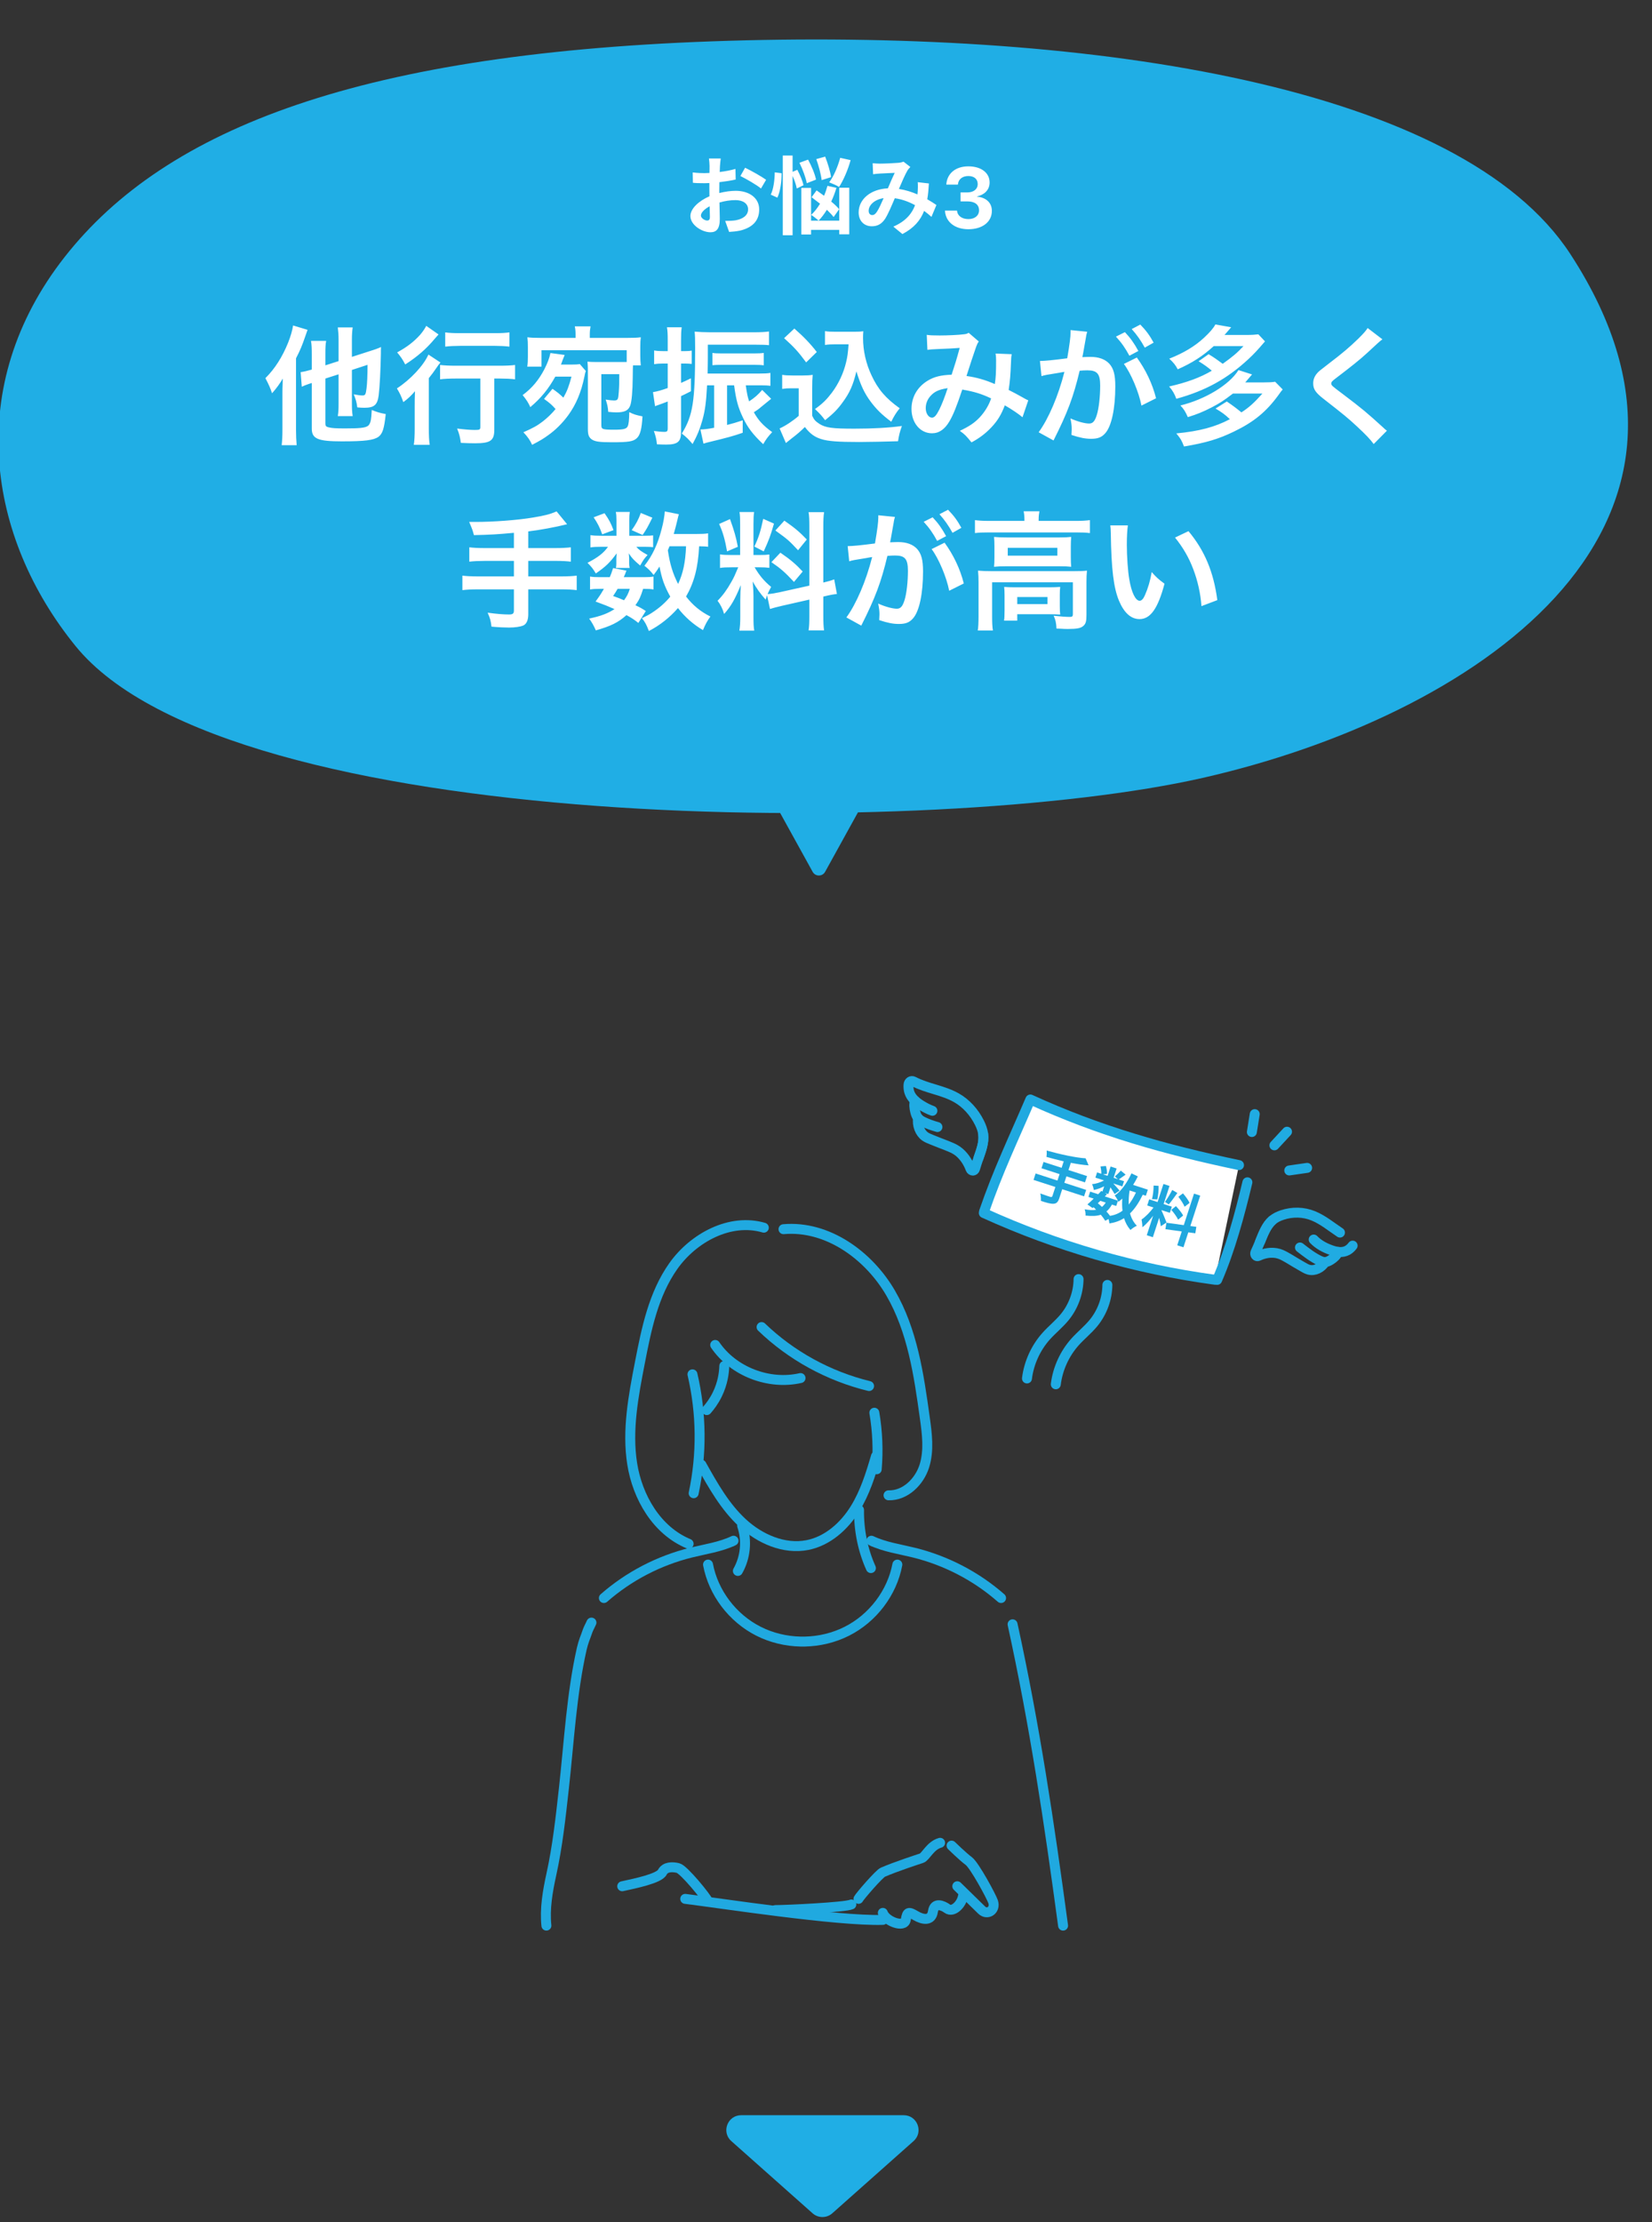 <svg width="232" height="312" viewBox="0 0 232 312" fill="none" xmlns="http://www.w3.org/2000/svg">
<rect x="0" y="0" width="232" height="312" fill="#333333" stroke="none"/>
<g clip-path="url(#clip0_1092_29000)">
<path d="M115.875 122.415C115.495 123.104 114.505 123.104 114.125 122.415L106.293 108.233C105.925 107.567 106.407 106.75 107.168 106.75L122.832 106.75C123.593 106.75 124.075 107.567 123.707 108.233L115.875 122.415Z" fill="#20AEE5"/>
<path d="M9.084 36.079C23.293 17.968 50.875 7.263 102.375 5.726C153.875 4.189 205.174 12.128 220.524 35.659C246.055 74.794 206.409 100.703 168.909 109.224C131.409 117.746 32.267 117.378 10.614 90.719C-1.806 75.429 -5.125 54.189 9.084 36.079Z" fill="#20AEE5"/>
<path d="M101.218 22.256C101.182 22.472 101.134 22.988 101.11 23.3C101.098 23.564 101.086 23.852 101.074 24.152C101.866 24.056 102.658 23.9 103.282 23.72L103.318 25.208C102.634 25.364 101.806 25.484 101.026 25.58C101.014 25.94 101.014 26.312 101.014 26.66C101.014 26.804 101.014 26.948 101.014 27.104C101.83 26.9 102.658 26.792 103.318 26.792C105.166 26.792 106.618 27.752 106.618 29.408C106.618 30.824 105.874 31.892 103.966 32.372C103.414 32.492 102.886 32.528 102.394 32.564L101.842 31.016C102.382 31.016 102.898 31.004 103.318 30.932C104.29 30.752 105.058 30.272 105.058 29.396C105.058 28.58 104.338 28.1 103.294 28.1C102.55 28.1 101.77 28.22 101.038 28.436C101.062 29.384 101.086 30.32 101.086 30.728C101.086 32.216 100.558 32.612 99.766 32.612C98.602 32.612 96.958 31.604 96.958 30.332C96.958 29.288 98.158 28.196 99.634 27.56C99.622 27.272 99.622 26.984 99.622 26.708C99.622 26.372 99.622 26.036 99.622 25.7C99.394 25.712 99.178 25.724 98.986 25.724C98.182 25.724 97.714 25.712 97.306 25.664L97.282 24.212C97.99 24.296 98.506 24.308 98.938 24.308C99.154 24.308 99.394 24.296 99.634 24.284C99.646 23.864 99.646 23.516 99.646 23.312C99.646 23.06 99.598 22.472 99.562 22.256H101.218ZM104.638 23.552C105.562 23.996 106.954 24.788 107.59 25.244L106.87 26.468C106.294 25.976 104.722 25.076 103.978 24.716L104.638 23.552ZM98.434 30.272C98.434 30.644 98.998 30.968 99.31 30.968C99.526 30.968 99.694 30.872 99.694 30.464C99.694 30.164 99.682 29.612 99.658 28.964C98.926 29.36 98.434 29.852 98.434 30.272ZM117.994 22.16L119.458 22.484C119.074 23.876 118.438 25.328 117.838 26.252C117.514 26.036 116.83 25.748 116.446 25.604C117.082 24.764 117.658 23.408 117.994 22.16ZM116.71 24.872L115.39 25.292C115.306 24.536 114.982 23.288 114.634 22.34L115.882 21.992C116.254 22.928 116.614 24.128 116.71 24.872ZM114.598 25.22L113.302 25.724C113.17 24.98 112.726 23.768 112.27 22.856L113.482 22.412C113.962 23.288 114.454 24.452 114.598 25.22ZM108.802 24.2L109.762 24.32C109.774 25.46 109.594 26.852 109.174 27.752L108.238 27.332C108.622 26.588 108.79 25.28 108.802 24.2ZM112.834 26.012L111.898 26.468C111.814 26 111.586 25.316 111.31 24.704V33.032H109.93V21.836H111.31V24.128L111.97 23.84C112.342 24.536 112.726 25.424 112.834 26.012ZM117.85 29.372L117.07 30.476C116.842 30.176 116.506 29.816 116.122 29.456C115.762 30.044 115.366 30.56 114.958 30.98C114.73 30.764 114.214 30.356 113.914 30.176C114.37 29.756 114.79 29.216 115.162 28.604C114.754 28.28 114.346 27.968 113.974 27.692L114.682 26.732C115.006 26.96 115.366 27.224 115.726 27.488C115.918 27.044 116.074 26.576 116.206 26.096L117.466 26.372C117.274 27.032 117.022 27.692 116.734 28.304C117.19 28.676 117.586 29.048 117.85 29.372ZM117.862 30.98V26.36H119.266V32.9H117.862V32.276H113.902V32.924H112.534V26.384H113.902V30.98H117.862ZM122.554 22.916C122.878 22.952 123.286 22.976 123.55 22.976C124.234 22.976 125.506 22.916 126.07 22.868C126.37 22.856 126.682 22.784 126.886 22.7L127.846 23.444C127.678 23.624 127.534 23.78 127.438 23.948C127.126 24.464 126.67 25.508 126.238 26.528C127.174 26.672 128.062 26.96 128.842 27.296C128.854 27.152 128.866 27.02 128.878 26.888C128.914 26.42 128.914 25.94 128.878 25.58L130.45 25.76C130.402 26.564 130.342 27.308 130.222 27.98C130.726 28.268 131.158 28.544 131.506 28.784L130.81 30.452C130.498 30.164 130.15 29.888 129.778 29.612C129.25 30.968 128.338 32.024 126.73 32.864L125.458 31.82C127.27 31.04 128.11 29.9 128.506 28.808C127.654 28.34 126.694 27.98 125.662 27.836C125.23 28.856 124.726 30.056 124.306 30.716C123.826 31.436 123.25 31.772 122.434 31.772C121.378 31.772 120.586 31.04 120.586 29.828C120.586 27.968 122.278 26.552 124.69 26.444C125.026 25.652 125.374 24.836 125.65 24.272C125.17 24.296 124.138 24.332 123.586 24.368C123.346 24.38 122.926 24.416 122.614 24.464L122.554 22.916ZM121.99 29.6C121.99 29.996 122.218 30.2 122.494 30.2C122.734 30.2 122.902 30.08 123.118 29.78C123.43 29.336 123.754 28.58 124.09 27.824C122.746 28.028 121.99 28.844 121.99 29.6ZM136 32.188C134.089 32.188 132.83 31.162 132.712 29.65L132.707 29.574H134.4L134.406 29.639C134.482 30.295 135.085 30.764 136 30.764C136.902 30.764 137.494 30.26 137.494 29.545V29.533C137.494 28.725 136.89 28.279 135.865 28.279H134.898V27.02H135.841C136.732 27.02 137.306 26.551 137.306 25.865V25.854C137.306 25.15 136.82 24.717 135.988 24.717C135.156 24.717 134.599 25.168 134.529 25.871L134.523 25.924H132.894L132.9 25.854C133.023 24.342 134.212 23.357 135.988 23.357C137.804 23.357 138.976 24.271 138.976 25.619V25.631C138.976 26.686 138.203 27.371 137.212 27.576V27.611C138.472 27.729 139.293 28.455 139.293 29.604V29.615C139.293 31.15 137.974 32.188 136 32.188Z" fill="white"/>
<path d="M47.548 52.558L45.694 53.152V59.452C45.694 59.812 45.784 59.92 46.18 60.01C46.63 60.118 47.17 60.154 48.448 60.154C50.482 60.154 51.256 60.082 51.652 59.812C51.85 59.686 52.012 59.38 52.084 58.984C52.138 58.642 52.156 58.426 52.21 57.562C53.002 57.886 53.326 57.976 54.172 58.138C53.956 60.19 53.722 60.892 53.164 61.324C52.48 61.81 51.274 61.972 47.998 61.972C44.632 61.972 43.786 61.612 43.786 60.172V53.782C43.624 53.836 43.498 53.872 43.426 53.89C42.904 54.07 42.724 54.142 42.382 54.304L42.22 52.252C42.652 52.198 43.174 52.072 43.786 51.892V49.768C43.786 48.922 43.768 48.436 43.678 47.86H45.802C45.712 48.382 45.694 48.85 45.694 49.696V51.298L47.548 50.704V47.77C47.548 47.05 47.512 46.582 47.44 45.97H49.528C49.456 46.528 49.42 46.978 49.42 47.716V50.11L52.048 49.264C52.75 49.048 53.164 48.886 53.506 48.724C53.488 49.102 53.488 49.246 53.488 49.696C53.452 51.856 53.326 54.34 53.182 55.51C53.002 56.86 52.552 57.256 51.166 57.256C50.824 57.256 50.626 57.238 50.176 57.202C50.086 56.5 49.978 56.086 49.672 55.366C50.14 55.456 50.608 55.528 50.896 55.528C51.292 55.528 51.364 55.402 51.472 54.556C51.562 53.854 51.616 52.666 51.616 51.226L49.42 51.946V56.626C49.42 57.364 49.438 57.814 49.528 58.426H47.44C47.53 57.868 47.548 57.4 47.548 56.572V52.558ZM39.664 60.316V55.132C39.664 54.7 39.664 54.7 39.718 53.152C39.286 53.89 38.836 54.502 38.206 55.222C37.954 54.466 37.738 53.98 37.27 53.098C38.602 51.784 39.664 50.092 40.456 48.13C40.816 47.23 41.068 46.348 41.158 45.7L43.192 46.312C43.048 46.726 43.012 46.834 42.832 47.338C42.418 48.544 42.166 49.156 41.572 50.308V60.334C41.572 61.18 41.608 61.828 41.662 62.512H39.556C39.628 61.864 39.664 61.288 39.664 60.316ZM67.456 53.152H64.018C63.19 53.152 62.362 53.188 61.804 53.26V51.244C62.344 51.316 63.154 51.352 64.018 51.352H70.138C71.146 51.352 71.866 51.316 72.334 51.244V53.26C71.74 53.188 70.984 53.152 70.192 53.152H69.418V60.316C69.418 61.864 68.896 62.242 66.718 62.242C66.106 62.242 65.566 62.224 64.72 62.188C64.612 61.396 64.504 60.928 64.198 60.172C65.152 60.298 66.088 60.37 66.646 60.37C67.366 60.37 67.456 60.334 67.456 59.938V53.152ZM59.86 45.754L61.588 46.96C61.39 47.176 61.39 47.176 61.048 47.572C59.878 48.976 58.6 50.092 56.908 51.172C56.548 50.47 56.242 50.038 55.774 49.48C57.196 48.706 58.114 47.986 58.996 47.014C59.392 46.546 59.626 46.204 59.86 45.754ZM62.524 48.67V46.672C63.028 46.744 63.694 46.78 64.63 46.78H69.49C70.39 46.78 71.002 46.744 71.542 46.672V48.67C70.912 48.598 70.246 48.562 69.526 48.562H64.63C63.874 48.562 63.118 48.598 62.524 48.67ZM58.24 60.172V57.022C58.24 56.266 58.24 56.158 58.276 54.934C57.808 55.492 57.268 56.014 56.638 56.464C56.368 55.654 56.134 55.186 55.738 54.538C57.628 53.314 59.482 51.334 60.166 49.786L61.858 50.902C61.678 51.1 61.516 51.316 61.264 51.694C60.85 52.288 60.688 52.522 60.22 53.098V60.19C60.22 61.144 60.256 61.864 60.346 62.458H58.114C58.204 61.9 58.24 61.108 58.24 60.172ZM80.254 52.882H77.986C77.014 54.628 75.97 55.906 74.476 57.166C74.188 56.536 73.954 56.158 73.396 55.474C74.71 54.502 75.646 53.386 76.456 51.838C76.906 50.938 77.14 50.326 77.302 49.57L79.3 49.84C79.192 50.11 79.156 50.218 79.012 50.56C78.904 50.848 78.868 50.992 78.778 51.19H80.218C80.83 51.19 81.118 51.172 81.424 51.118L82.27 52.09C82.18 52.324 82.162 52.396 82.072 52.882C81.622 55.078 80.902 56.788 79.804 58.3C79.012 59.38 78.04 60.37 76.96 61.126C76.348 61.576 75.844 61.882 74.728 62.458C74.458 61.846 74.134 61.36 73.504 60.694C74.854 60.1 75.448 59.776 76.24 59.164C76.924 58.624 77.446 58.12 78.022 57.436C77.482 56.824 77.212 56.59 76.402 56.014L77.59 54.592C78.346 55.132 78.49 55.24 79.12 55.834C79.66 54.88 79.912 54.196 80.254 52.882ZM80.83 47.446V46.978C80.83 46.546 80.812 46.24 80.722 45.826H82.936C82.864 46.204 82.828 46.528 82.828 46.978V47.446H87.994C88.948 47.446 89.434 47.428 89.992 47.356C89.938 47.752 89.92 48.094 89.92 48.688V49.894C89.92 50.452 89.938 50.866 89.992 51.298H88.894C88.876 51.676 88.876 51.676 88.858 53.026C88.84 54.952 88.714 56.356 88.516 56.914C88.264 57.634 87.724 57.904 86.554 57.904C86.338 57.904 85.708 57.868 85.42 57.832C85.366 57.13 85.294 56.806 85.06 56.104C85.636 56.194 85.924 56.23 86.212 56.23C86.77 56.23 86.824 56.122 86.896 55.078C86.95 54.376 86.968 53.818 86.968 52.54H84.448V59.686C84.448 60.28 84.592 60.334 86.302 60.334C87.544 60.334 87.994 60.226 88.156 59.848C88.282 59.578 88.354 59.038 88.372 57.868C89.02 58.192 89.326 58.282 90.226 58.462C90.136 60.226 89.902 61.108 89.416 61.54C88.912 61.99 88.3 62.098 85.942 62.098C84.178 62.098 83.548 62.008 83.08 61.684C82.684 61.378 82.558 61.036 82.558 60.226V52.036C82.558 51.532 82.54 51.244 82.504 50.776C82.828 50.812 83.08 50.83 83.638 50.83H87.58C87.706 50.83 87.706 50.83 88.012 50.83V49.174H76.042V51.478H74.044C74.116 51.028 74.134 50.704 74.134 50.128V48.688C74.134 48.112 74.116 47.77 74.062 47.356C74.62 47.428 75.106 47.446 76.06 47.446H80.83ZM106.84 54.106H104.734C104.914 55.33 104.968 55.618 105.202 56.356C105.994 55.834 106.444 55.438 107.038 54.754L108.298 55.996C107.938 56.284 107.938 56.284 106.858 57.166C106.606 57.4 106.318 57.598 105.868 57.886C106.534 59.074 107.182 59.758 108.442 60.676C107.884 61.27 107.542 61.72 107.182 62.368C105.778 61.054 105.004 60.046 104.356 58.678C103.654 57.202 103.384 56.23 103.096 54.106H102.106V59.668C102.934 59.452 103.276 59.362 104.302 59.02V60.766C103.024 61.216 102.016 61.486 99.622 62.062C99.262 62.152 99.172 62.17 98.794 62.296L98.362 60.298C98.884 60.298 99.334 60.244 100.288 60.064V54.106H99.298C99.172 56.464 99.028 57.58 98.65 58.966C98.308 60.208 97.894 61.198 97.264 62.35C96.706 61.684 96.418 61.396 95.752 60.874C97.318 58.354 97.624 56.338 97.624 48.85C97.624 47.608 97.606 47.122 97.552 46.564C98.164 46.618 98.92 46.654 99.676 46.654H105.994C106.84 46.654 107.452 46.618 107.992 46.546V48.472C107.578 48.418 107.056 48.4 106.12 48.4H99.406V50.29C99.406 51.118 99.388 51.568 99.37 52.45H106.624C107.38 52.45 107.776 52.432 108.19 52.36V54.178C107.83 54.124 107.452 54.106 106.84 54.106ZM93.772 51.046H93.124C92.674 51.046 92.314 51.064 91.864 51.136V49.21C92.296 49.282 92.602 49.3 93.142 49.3H93.772V47.77C93.772 46.924 93.754 46.474 93.664 45.952H95.734C95.662 46.51 95.644 46.906 95.644 47.77V49.3H96.202C96.616 49.3 96.832 49.282 97.138 49.228V51.1C96.796 51.064 96.562 51.046 96.22 51.046H95.644V53.764C96.076 53.584 96.328 53.458 97.03 53.116V54.934C96.292 55.312 96.076 55.42 95.644 55.618V60.658C95.644 62.026 95.176 62.422 93.556 62.422C93.214 62.422 93.124 62.422 92.26 62.386C92.17 61.612 92.098 61.306 91.828 60.514C92.332 60.586 92.926 60.64 93.286 60.64C93.682 60.64 93.772 60.55 93.772 60.136V56.374C93.16 56.608 92.746 56.77 92.26 56.932C92.152 56.968 92.098 56.986 91.99 57.04L91.702 55.06C92.26 54.97 92.872 54.808 93.772 54.484V51.046ZM107.254 49.552V51.298C106.894 51.244 106.534 51.226 105.958 51.226H101.26C100.684 51.226 100.414 51.244 100.054 51.28V49.552C100.36 49.606 100.666 49.624 101.26 49.624H105.94C106.57 49.624 106.894 49.606 107.254 49.552ZM119.17 48.346H117.352C116.74 48.346 116.308 48.364 115.858 48.436V46.492C116.254 46.564 116.632 46.582 117.352 46.582H119.926C120.502 46.582 120.898 46.564 121.24 46.51C121.204 46.924 121.204 47.176 121.204 47.482C121.204 49.246 121.618 51.064 122.392 52.702C123.31 54.682 124.39 55.924 126.352 57.328C125.848 57.94 125.542 58.444 125.164 59.218C123.85 58.228 123.112 57.508 122.284 56.41C121.384 55.204 120.88 54.106 120.268 52.144C119.818 54.052 119.314 55.186 118.306 56.536C117.64 57.454 117.082 58.03 115.876 59.002C115.39 58.354 115.12 58.066 114.454 57.436C115.552 56.644 116.092 56.104 116.83 55.132C117.784 53.854 118.468 52.378 118.828 50.848C119.008 50.11 119.08 49.588 119.17 48.346ZM110.116 47.482L111.556 46.132C112.852 47.266 113.824 48.274 114.706 49.426L113.212 50.884C112.096 49.372 111.52 48.742 110.116 47.482ZM109.846 54.61V52.63C110.314 52.702 110.602 52.72 111.286 52.72H112.762C113.302 52.72 113.716 52.702 114.13 52.63C114.076 53.224 114.058 53.602 114.058 54.61V58.372C114.328 58.948 114.49 59.128 115.084 59.524C115.948 60.064 116.884 60.19 119.98 60.19C122.59 60.19 124.876 60.064 126.658 59.812C126.352 60.676 126.244 61.126 126.118 61.954C124.516 62.008 121.906 62.062 120.664 62.062C117.712 62.062 116.254 61.954 115.318 61.648C114.382 61.36 113.734 60.874 113.032 59.956C112.456 60.532 112.024 60.91 111.178 61.558C110.872 61.792 110.764 61.882 110.638 61.99C110.458 62.134 110.458 62.134 110.368 62.206L109.486 60.154C110.26 59.83 111.394 59.074 112.168 58.39V54.52H111.07C110.566 54.52 110.296 54.538 109.846 54.61ZM130.24 49.12L130.15 47.014C130.564 47.086 131.014 47.104 131.968 47.104C133.048 47.104 134.65 47.032 135.316 46.942C135.676 46.906 135.802 46.87 136.036 46.726L137.458 47.95C137.296 48.166 137.206 48.364 137.08 48.706C136.99 48.922 135.892 52.234 135.73 52.792C137.134 52.99 138.34 53.332 139.708 53.926C139.852 53.008 139.888 52.27 139.888 50.596C139.888 50.2 139.87 50.002 139.816 49.642L142.084 49.732C142.012 50.11 141.994 50.254 141.976 50.938C141.922 52.522 141.832 53.602 141.652 54.754C142.228 55.042 143.02 55.456 143.578 55.78C144.064 56.068 144.136 56.086 144.406 56.212L143.596 58.588C143.074 58.138 142.03 57.436 141.112 56.914C140.608 58.246 140.068 59.128 139.15 60.082C138.358 60.91 137.458 61.576 136.432 62.116C135.676 61.18 135.496 61 134.794 60.496C136.144 59.848 136.846 59.38 137.584 58.606C138.304 57.832 138.898 56.86 139.186 55.942C137.908 55.33 136.846 54.988 135.136 54.7C134.344 57.076 133.876 58.228 133.354 59.128C132.688 60.28 131.878 60.838 130.888 60.838C129.232 60.838 128.008 59.38 128.008 57.418C128.008 55.762 128.818 54.358 130.24 53.476C131.176 52.9 132.13 52.666 133.642 52.612C134.11 51.19 134.326 50.506 134.776 48.85C133.858 48.922 133.426 48.94 131.662 49.012C130.924 49.048 130.6 49.066 130.24 49.12ZM133.084 54.502C131.878 54.682 131.248 54.97 130.69 55.582C130.24 56.068 130.006 56.68 130.006 57.31C130.006 58.048 130.402 58.642 130.888 58.642C131.23 58.642 131.5 58.318 131.914 57.508C132.274 56.788 132.706 55.672 133.084 54.502ZM157.834 51.1L159.652 50.2C160.894 51.91 161.83 53.854 162.352 55.924L160.3 56.95C159.94 55.06 158.824 52.414 157.834 51.1ZM152.542 47.14L152.506 47.374C152.416 47.896 152.29 48.634 152.11 49.606C152.056 49.912 152.056 49.912 152.002 50.146C152.542 50.128 152.794 50.11 153.118 50.11C154.306 50.11 155.188 50.434 155.782 51.064C156.394 51.748 156.628 52.612 156.628 54.25C156.628 57.346 156.106 59.812 155.242 60.802C154.738 61.396 154.198 61.612 153.244 61.612C152.416 61.612 151.678 61.468 150.472 61.072C150.49 60.73 150.508 60.46 150.508 60.28C150.508 59.812 150.472 59.452 150.328 58.75C151.3 59.182 152.326 59.47 152.956 59.47C153.478 59.47 153.766 59.128 154.036 58.246C154.324 57.31 154.504 55.672 154.504 54.142C154.504 52.486 154.09 52 152.704 52C152.326 52 152.038 52.018 151.624 52.054C150.742 55.744 149.932 57.922 147.952 61.846L145.864 60.694C147.25 58.804 148.636 55.564 149.482 52.216C149.212 52.252 149.212 52.252 148.636 52.36L146.998 52.63C146.71 52.684 146.512 52.738 146.26 52.81L146.044 50.686C146.854 50.668 147.79 50.578 149.878 50.308C150.22 48.31 150.346 47.284 150.346 46.672C150.346 46.6 150.346 46.492 150.346 46.348L152.686 46.582C152.632 46.726 152.578 46.96 152.542 47.14ZM156.718 47.266L157.978 46.636C158.77 47.482 159.256 48.166 159.868 49.282L158.608 49.948C158.014 48.85 157.51 48.13 156.718 47.266ZM162.01 48.112L160.768 48.814C160.228 47.824 159.634 46.978 158.932 46.204L160.138 45.574C160.948 46.402 161.452 47.086 162.01 48.112ZM168.328 50.722L169.732 49.732C170.56 50.236 170.956 50.524 171.712 51.082C173.098 50.092 173.746 49.552 174.628 48.598H170.452C168.886 50.02 167.428 50.956 165.394 51.856C165.106 51.28 164.764 50.866 164.206 50.362C166.222 49.57 167.806 48.616 169.084 47.428C169.93 46.636 170.38 46.114 170.686 45.556L172.9 45.952C172.432 46.51 172.342 46.6 171.964 47.032H175.114C175.816 47.032 176.284 46.996 176.716 46.942L177.652 47.932C176.608 49.156 176.086 49.714 175.33 50.416C172.342 53.188 169.318 54.862 165.196 55.996C164.962 55.33 164.674 54.826 164.188 54.268C166.654 53.71 168.526 53.026 170.182 52.054C169.642 51.586 169.12 51.208 168.328 50.722ZM177.292 55.258H173.152C171.838 56.266 171.298 56.608 170.2 57.184C168.976 57.814 168.148 58.156 166.816 58.57C166.438 57.742 166.276 57.472 165.772 56.932C169.246 56.086 172.648 54.034 173.926 51.964L175.834 52.576C175.366 53.134 175.276 53.242 174.88 53.692H177.49C178.192 53.692 178.642 53.674 179.074 53.602L180.136 54.682C179.902 54.97 179.866 55.006 179.524 55.492C177.832 57.814 176.086 59.254 173.278 60.604C171.118 61.648 169.39 62.17 166.276 62.692C165.934 61.81 165.808 61.594 165.196 60.856C168.418 60.55 170.65 59.956 172.72 58.858C172.018 58.192 171.586 57.886 170.704 57.364L172.288 56.374C173.188 56.986 173.566 57.274 174.34 57.904C175.384 57.22 176.068 56.626 177.292 55.258ZM192.07 46.06L194.14 47.644C193.834 47.86 193.492 48.166 191.926 49.624C191.008 50.47 189.748 51.478 187.642 53.08C187.084 53.494 186.958 53.638 186.958 53.836C186.958 54.106 186.994 54.142 188.578 55.33C191.386 57.454 191.908 57.904 194.248 60.028C194.428 60.208 194.536 60.298 194.77 60.478L192.916 62.35C192.448 61.702 191.8 61.018 190.576 59.884C189.298 58.696 188.704 58.21 185.932 56.05C184.744 55.132 184.42 54.646 184.42 53.818C184.42 53.278 184.618 52.792 185.014 52.36C185.248 52.108 185.266 52.09 186.598 51.064C188.542 49.588 189.55 48.724 190.756 47.554C191.566 46.744 191.764 46.51 192.07 46.06ZM72.172 76.956V74.814C69.814 75.03 68.914 75.084 66.556 75.138C66.358 74.4 66.358 74.4 65.89 73.284C66.286 73.284 66.502 73.284 66.772 73.284C69.346 73.284 72.676 73.032 74.836 72.672C76.546 72.384 77.194 72.222 78.166 71.808L79.642 73.608C78.094 74.004 75.646 74.454 74.188 74.616V76.956H77.914C78.94 76.956 79.57 76.92 80.164 76.848V78.864C79.552 78.792 78.868 78.756 77.95 78.756H74.188V80.934H78.796C79.804 80.934 80.398 80.898 80.992 80.826V82.86C80.362 82.788 79.768 82.752 78.796 82.752H74.188V86.28C74.188 87.072 73.936 87.63 73.486 87.828C73.072 88.008 72.298 88.116 71.47 88.116C70.93 88.116 70.048 88.08 69.022 87.99C68.932 87.198 68.824 86.784 68.482 86.028C69.778 86.208 70.75 86.28 71.488 86.28C72.01 86.28 72.172 86.154 72.172 85.722V82.752H67.15C66.16 82.752 65.566 82.788 64.936 82.86V80.826C65.53 80.898 66.124 80.934 67.15 80.934H72.172V78.756H68.158C67.366 78.756 66.52 78.792 65.908 78.864V76.848C66.502 76.92 67.114 76.956 68.14 76.956H72.172ZM99.442 74.886V76.776C99.082 76.722 98.884 76.722 98.182 76.704C98.038 79.692 97.48 81.798 96.346 83.76C97.318 85.002 98.362 85.866 99.766 86.568C99.352 87.126 99.046 87.684 98.722 88.476C97.372 87.684 96.148 86.604 95.212 85.38C94.06 86.694 92.692 87.792 91.126 88.602C90.766 87.666 90.604 87.378 90.154 86.802C90.928 86.424 91.162 86.298 91.576 86.028C92.62 85.344 93.43 84.624 94.132 83.778C93.286 82.248 92.944 81.258 92.62 79.548C92.296 80.052 92.17 80.232 91.792 80.736C91.396 80.214 91 79.818 90.496 79.44C91.612 78.036 92.368 76.434 92.926 74.256C93.16 73.41 93.34 72.33 93.358 71.808L95.338 72.204C95.266 72.42 95.23 72.582 95.086 73.194C94.978 73.662 94.816 74.274 94.618 74.976H97.75C98.614 74.976 99.01 74.958 99.442 74.886ZM96.346 76.704H94.024C93.88 77.028 93.88 77.028 93.79 77.262C94.078 79.188 94.456 80.466 95.23 81.996C95.932 80.484 96.256 78.954 96.346 76.704ZM90.694 85.794L89.65 87.468C88.984 86.946 88.732 86.784 87.976 86.37C86.842 87.396 85.78 87.918 83.674 88.512C83.404 87.882 83.134 87.396 82.738 86.856C84.358 86.514 85.312 86.154 86.302 85.524C85.402 85.128 84.916 84.93 83.638 84.462C84.214 83.67 84.376 83.436 84.808 82.68H84.286C83.638 82.68 83.278 82.698 82.864 82.77V80.952C83.26 81.024 83.62 81.042 84.286 81.042H85.636C85.816 80.628 85.888 80.412 86.104 79.764L87.976 80.124C87.814 80.574 87.742 80.7 87.598 81.042H90.442C91.072 81.042 91.432 81.024 91.774 80.952V82.77C91.396 82.698 91.09 82.68 90.316 82.68C89.956 83.814 89.794 84.192 89.236 84.984C89.956 85.326 90.082 85.398 90.694 85.794ZM88.444 82.68H86.734C86.482 83.112 86.428 83.202 86.104 83.688C86.86 83.958 87.094 84.048 87.634 84.282C88.012 83.778 88.264 83.31 88.444 82.68ZM88.372 75.228H90.568C91.108 75.228 91.504 75.21 91.72 75.174V76.83C91.45 76.794 91.126 76.776 90.568 76.776H89.362C89.686 77.172 90.064 77.442 90.946 77.928C90.46 78.45 90.388 78.558 89.902 79.404C89.002 78.648 88.75 78.378 88.3 77.694C88.336 78.072 88.354 78.288 88.354 78.432V79.08C88.354 79.314 88.372 79.53 88.426 79.746H86.5C86.536 79.548 86.554 79.35 86.554 79.152V78.468C86.554 78.306 86.572 78.018 86.608 77.694C85.636 79.008 85.06 79.566 83.674 80.52C83.278 79.854 83.08 79.602 82.504 79.026C83.944 78.288 84.79 77.64 85.384 76.776H84.412C83.764 76.776 83.314 76.794 82.918 76.866V75.138C83.332 75.21 83.746 75.228 84.43 75.228H86.572V73.104C86.572 72.546 86.554 72.24 86.482 71.88H88.444C88.39 72.222 88.372 72.528 88.372 73.068V75.228ZM83.368 72.636L84.898 72.06C85.582 73.05 85.798 73.482 86.158 74.436L84.574 75.03C84.214 74.022 83.926 73.464 83.368 72.636ZM89.992 72.024L91.612 72.69C90.928 74.076 90.802 74.292 90.244 75.12L88.714 74.436C89.29 73.644 89.686 72.906 89.992 72.024ZM108.136 85.506L107.722 83.58C107.632 83.814 107.614 83.904 107.524 84.192C106.768 83.346 106.264 82.644 105.706 81.654C105.796 82.878 105.814 83.13 105.814 83.706V86.676C105.814 87.54 105.832 88.008 105.922 88.548H103.834C103.924 87.972 103.96 87.432 103.96 86.64V84.318C103.96 83.598 103.996 82.752 104.032 82.158C103.222 84.138 102.646 85.146 101.692 86.208C101.494 85.506 101.17 84.858 100.774 84.354C101.53 83.58 102.106 82.788 102.718 81.69C103.096 81.024 103.168 80.844 103.672 79.656H102.736C101.944 79.656 101.548 79.674 101.116 79.746V77.838C101.53 77.91 101.908 77.928 102.736 77.928H103.942V73.662C103.942 72.852 103.924 72.33 103.852 71.898H105.904C105.832 72.366 105.814 72.78 105.814 73.644V77.928H106.66C107.344 77.928 107.65 77.91 108.046 77.856V79.728C107.614 79.674 107.254 79.656 106.624 79.656H105.976C106.642 80.79 107.308 81.6 108.298 82.41C108.046 82.86 107.974 83.022 107.794 83.418C108.208 83.4 108.838 83.292 109.45 83.166L113.662 82.23V74.004C113.662 72.96 113.644 72.474 113.554 71.916H115.732C115.642 72.51 115.624 72.996 115.624 73.986V81.798C116.362 81.618 116.686 81.528 117.154 81.348L117.532 83.4C117.046 83.454 116.542 83.544 115.804 83.724L115.624 83.76V86.388C115.624 87.396 115.642 87.936 115.732 88.512H113.554C113.644 87.9 113.662 87.468 113.662 86.37V84.192L109.846 85.056C109.054 85.236 108.532 85.38 108.136 85.506ZM100.99 73.572L102.52 72.888C103.096 74.49 103.366 75.408 103.618 76.776L102.106 77.424C101.818 75.768 101.494 74.652 100.99 73.572ZM107.182 72.852L108.694 73.518C108.226 75.174 107.992 75.804 107.254 77.424L105.94 76.74C106.516 75.534 106.822 74.598 107.182 72.852ZM108.892 74.49L110.152 73.104C111.7 74.184 112.276 74.688 113.302 75.75L112.078 77.262C110.746 75.84 110.656 75.768 108.892 74.49ZM108.334 78.936L109.594 77.604C111.016 78.576 111.79 79.242 112.726 80.25L111.502 81.708C110.242 80.358 109.63 79.818 108.334 78.936ZM130.834 77.1L132.652 76.2C133.894 77.91 134.83 79.854 135.352 81.924L133.3 82.95C132.94 81.06 131.824 78.414 130.834 77.1ZM125.542 73.14L125.506 73.374C125.416 73.896 125.29 74.634 125.11 75.606C125.056 75.912 125.056 75.912 125.002 76.146C125.542 76.128 125.794 76.11 126.118 76.11C127.306 76.11 128.188 76.434 128.782 77.064C129.394 77.748 129.628 78.612 129.628 80.25C129.628 83.346 129.106 85.812 128.242 86.802C127.738 87.396 127.198 87.612 126.244 87.612C125.416 87.612 124.678 87.468 123.472 87.072C123.49 86.73 123.508 86.46 123.508 86.28C123.508 85.812 123.472 85.452 123.328 84.75C124.3 85.182 125.326 85.47 125.956 85.47C126.478 85.47 126.766 85.128 127.036 84.246C127.324 83.31 127.504 81.672 127.504 80.142C127.504 78.486 127.09 78 125.704 78C125.326 78 125.038 78.018 124.624 78.054C123.742 81.744 122.932 83.922 120.952 87.846L118.864 86.694C120.25 84.804 121.636 81.564 122.482 78.216C122.212 78.252 122.212 78.252 121.636 78.36L119.998 78.63C119.71 78.684 119.512 78.738 119.26 78.81L119.044 76.686C119.854 76.668 120.79 76.578 122.878 76.308C123.22 74.31 123.346 73.284 123.346 72.672C123.346 72.6 123.346 72.492 123.346 72.348L125.686 72.582C125.632 72.726 125.578 72.96 125.542 73.14ZM129.718 73.266L130.978 72.636C131.77 73.482 132.256 74.166 132.868 75.282L131.608 75.948C131.014 74.85 130.51 74.13 129.718 73.266ZM135.01 74.112L133.768 74.814C133.228 73.824 132.634 72.978 131.932 72.204L133.138 71.574C133.948 72.402 134.452 73.086 135.01 74.112ZM143.866 73.14V72.924C143.866 72.51 143.83 72.15 143.758 71.79H145.972C145.9 72.168 145.864 72.51 145.864 72.906V73.14H151.174C151.984 73.14 152.488 73.104 153.064 73.032V74.85C152.47 74.778 152.02 74.76 151.192 74.76H138.772C137.962 74.76 137.512 74.778 136.918 74.85V73.032C137.494 73.104 138.034 73.14 138.88 73.14H143.866ZM139.654 78.252V76.704C139.654 76.128 139.636 75.822 139.6 75.39C140.122 75.444 140.554 75.462 141.346 75.462H148.834C149.554 75.462 149.932 75.444 150.436 75.39C150.4 75.858 150.382 76.128 150.382 76.704V78.252C150.382 78.954 150.4 79.152 150.436 79.584C149.95 79.53 149.536 79.512 148.744 79.512H141.292C140.59 79.512 140.122 79.53 139.6 79.584C139.636 79.206 139.654 78.864 139.654 78.252ZM141.526 76.92V78.018H148.492V76.92H141.526ZM137.422 86.55V81.762C137.422 81.15 137.404 80.682 137.35 80.124C137.926 80.178 138.448 80.196 139.222 80.196H150.886C151.75 80.196 152.182 80.178 152.65 80.124C152.596 80.682 152.578 81.096 152.578 81.744V86.334C152.578 87.234 152.488 87.576 152.146 87.882C151.786 88.206 151.246 88.314 149.986 88.314C149.608 88.314 149.518 88.314 148.942 88.278C148.654 88.26 148.654 88.26 148.366 88.26C148.33 87.45 148.24 87.036 147.97 86.46C148.96 86.568 149.734 86.622 150.238 86.622C150.58 86.622 150.67 86.532 150.67 86.244V81.762H139.33V86.55C139.33 87.468 139.348 87.9 139.438 88.53H137.314C137.386 88.152 137.422 87.396 137.422 86.55ZM148.834 83.562V85.092C148.834 85.614 148.852 85.974 148.888 86.298C148.546 86.262 147.88 86.244 147.394 86.244H142.858V87.144H141.004C141.058 86.802 141.076 86.406 141.076 85.686V83.598C141.076 83.076 141.058 82.77 141.022 82.41C141.436 82.446 141.814 82.464 142.48 82.464H147.412C148.096 82.464 148.348 82.446 148.888 82.41C148.852 82.752 148.834 83.022 148.834 83.562ZM142.858 83.832V84.822H147.106V83.832H142.858ZM155.926 73.77H158.392C158.302 74.436 158.248 75.318 158.248 76.506C158.248 78.072 158.392 80.232 158.59 81.33C158.896 83.202 159.472 84.354 160.048 84.354C160.318 84.354 160.57 84.084 160.786 83.58C161.218 82.608 161.542 81.528 161.74 80.322C162.37 81.042 162.658 81.312 163.54 81.96C162.604 85.47 161.56 86.928 160.03 86.928C158.824 86.928 157.852 86.046 157.132 84.318C156.394 82.518 156.07 79.908 155.998 74.922C155.98 74.292 155.98 74.166 155.926 73.77ZM165.016 75.48L166.906 74.58C169.174 77.298 170.434 80.304 170.956 84.264L168.724 85.11C168.616 83.418 168.202 81.546 167.572 79.908C166.96 78.27 166.096 76.812 165.016 75.48Z" fill="white"/>
<path d="M144.224 193.553C144.496 191.349 145.462 189.234 146.947 187.582C147.77 186.667 148.746 185.892 149.525 184.938C150.747 183.446 151.445 181.531 151.468 179.601" stroke="#20ABE2" stroke-width="1.396" stroke-linecap="round" stroke-linejoin="round"/>
<path d="M148.272 194.37C148.545 192.167 149.511 190.051 150.995 188.399C151.819 187.484 152.794 186.709 153.574 185.755C154.796 184.263 155.494 182.348 155.517 180.418" stroke="#20ABE2" stroke-width="1.396" stroke-linecap="round" stroke-linejoin="round"/>
<path d="M176.21 156.436L175.808 158.949" stroke="#20ABE2" stroke-width="1.396" stroke-linecap="round" stroke-linejoin="round"/>
<path d="M180.744 158.905L178.971 160.82" stroke="#20ABE2" stroke-width="1.396" stroke-linecap="round" stroke-linejoin="round"/>
<path d="M183.568 163.983L181.06 164.346" stroke="#20ABE2" stroke-width="1.396" stroke-linecap="round" stroke-linejoin="round"/>
<path d="M187.912 175.788C187.735 176.263 187.346 176.603 186.953 176.863C186.702 177.031 186.432 177.178 186.15 177.206C185.845 177.236 185.557 177.119 185.284 176.989C184.307 176.521 183.432 175.839 182.562 175.16" stroke="#20ABE2" stroke-width="1.396" stroke-linecap="round" stroke-linejoin="round"/>
<path d="M189.96 174.9C189.755 175.169 189.515 175.4 189.238 175.556C188.51 175.965 187.681 175.793 186.951 175.535C186.048 175.214 185.173 174.762 184.488 174.045" stroke="#20ABE2" stroke-width="1.396" stroke-linecap="round" stroke-linejoin="round"/>
<path d="M176.964 174.331C177.411 173.244 177.841 172.069 178.686 171.341C179.093 170.992 179.568 170.77 180.048 170.61C181.5 170.123 183.045 170.158 184.402 170.708C185.78 171.266 186.943 172.241 188.181 173.067" stroke="#20ABE2" stroke-width="1.396" stroke-linecap="round" stroke-linejoin="round"/>
<path d="M186.078 177.211C185.575 178.049 184.607 178.507 183.795 178.281C183.481 178.193 183.197 178.016 182.911 177.855C182.257 177.485 181.612 177.092 180.967 176.703C180.763 176.58 180.553 176.466 180.346 176.354C179.864 176.094 179.383 175.935 178.833 175.907C178.347 175.882 177.849 175.947 177.365 176.098C177.151 176.166 176.937 176.25 176.729 176.35C176.427 176.496 176.159 176.149 176.318 175.819C176.318 175.814 176.322 175.81 176.324 175.807C176.553 175.326 176.76 174.83 176.962 174.336C177.409 173.25 177.84 172.074 178.684 171.346" stroke="#20ABE2" stroke-width="1.396" stroke-linecap="round" stroke-linejoin="round"/>
<path d="M128.509 154.567C128.332 155.02 128.4 155.563 128.519 156.054C128.595 156.37 128.698 156.687 128.884 156.936C129.087 157.206 129.37 157.369 129.652 157.508C130.299 157.827 130.972 158.055 131.651 158.248" stroke="#20ABE2" stroke-width="1.396" stroke-linecap="round" stroke-linejoin="round"/>
<path d="M137.416 162.61C137.788 161.535 138.225 160.415 138.076 159.247C138.004 158.684 137.799 158.151 137.553 157.655C136.806 156.145 135.658 154.9 134.32 154.143C132.389 153.052 130.236 152.865 128.286 151.844C127.971 151.679 127.618 151.911 127.59 152.307C127.564 152.651 127.594 152.998 127.694 153.329C127.962 154.192 128.677 154.762 129.375 155.193C129.877 155.505 130.403 155.777 130.943 155.97" stroke="#20ABE2" stroke-width="1.396" stroke-linecap="round" stroke-linejoin="round"/>
<path d="M128.935 156.999C128.765 157.957 129.177 159.051 129.912 159.57C130.198 159.773 130.517 159.889 130.829 160.019C131.543 160.315 132.263 160.587 132.979 160.864C133.207 160.953 133.431 161.05 133.657 161.148C134.173 161.374 134.627 161.665 135.044 162.098C135.414 162.482 135.735 162.933 135.991 163.429C136.105 163.65 136.205 163.878 136.291 164.113C136.417 164.455 136.833 164.45 136.931 164.106C136.931 164.101 136.933 164.097 136.936 164.092C137.078 163.592 137.245 163.098 137.413 162.61C137.785 161.534 138.223 160.415 138.074 159.247" stroke="#20ABE2" stroke-width="1.396" stroke-linecap="round" stroke-linejoin="round"/>
<path d="M174 163.595C163.655 161.419 154.416 158.826 144.701 154.381C142.342 159.885 140.138 164.467 138.192 170.132L138.164 170.325C148.451 175.005 159.424 178.173 170.623 179.692" fill="white"/>
<path d="M174 163.595C163.655 161.419 154.416 158.826 144.701 154.381C142.342 159.885 140.138 164.467 138.192 170.132L138.164 170.325C148.451 175.005 159.424 178.173 170.623 179.692" stroke="#20A9E0" stroke-width="1.396" stroke-linecap="round" stroke-linejoin="round"/>
<path d="M170.932 179.711C172.759 175.496 174.083 170.602 175.179 166.01Z" fill="white"/>
<path d="M170.932 179.711C172.759 175.496 174.083 170.602 175.179 166.01" stroke="#20A9E0" stroke-width="1.396" stroke-linecap="round" stroke-linejoin="round"/>
<path d="M96.231 266.623C101.058 267.214 117.547 269.771 123.982 269.574" stroke="#20A9E0" stroke-width="1.396" stroke-linecap="round" stroke-linejoin="round"/>
<path d="M123.981 268.589C124.384 269.769 126.998 270.754 127.198 269.574C127.398 268.394 127.6 268.394 128.606 268.983C129.611 269.574 130.817 269.769 131.019 268.391C131.219 267.014 132.45 267.572 133.03 267.998C133.835 268.589 135.041 267.407 135.241 266.227" stroke="#20A9E0" stroke-width="1.396" stroke-linecap="round" stroke-linejoin="round"/>
<path d="M133.633 259.145C133.633 259.145 135.241 260.718 136.046 261.309C136.851 261.901 139.202 266.246 139.465 267.014C139.868 268.193 138.66 268.98 137.857 268.193C137.054 267.407 134.438 264.849 134.438 264.849" stroke="#20A9E0" stroke-width="1.396" stroke-linecap="round" stroke-linejoin="round"/>
<path d="M132.025 258.751C130.617 259.145 130.015 260.718 129.412 260.916C128.872 261.093 125.793 262.096 123.982 262.882C123.463 263.108 120.766 266.227 120.563 266.62" stroke="#20A9E0" stroke-width="1.396" stroke-linecap="round" stroke-linejoin="round"/>
<path d="M108.898 268.196C110.507 268.196 118.752 267.802 119.557 267.409" stroke="#20A9E0" stroke-width="1.396" stroke-linecap="round" stroke-linejoin="round"/>
<path d="M87.383 264.851C89.193 264.458 92.563 263.765 93.013 262.885C93.415 262.098 94.421 262.098 95.223 262.294C96.029 262.492 99.245 266.425 99.448 267.016" stroke="#20A9E0" stroke-width="1.396" stroke-linecap="round" stroke-linejoin="round"/>
<path d="M100.438 188.846C102.968 192.574 107.97 194.513 112.424 193.496" stroke="#20A9E0" stroke-width="1.396" stroke-linecap="round" stroke-linejoin="round"/>
<path d="M106.952 186.334C111.111 190.344 116.385 193.235 122.049 194.615" stroke="#20A9E0" stroke-width="1.396" stroke-linecap="round" stroke-linejoin="round"/>
<path d="M101.717 191.794C101.689 192.72 101.517 194.207 100.721 195.822C100.263 196.751 99.723 197.47 99.26 197.994" stroke="#20A9E0" stroke-width="1.396" stroke-linecap="round" stroke-linejoin="round"/>
<path d="M97.247 192.972C98.525 198.439 98.583 204.176 97.415 209.666" stroke="#20A9E0" stroke-width="1.396" stroke-linecap="round" stroke-linejoin="round"/>
<path d="M110.03 172.592C116.214 172.047 122.009 176.278 125.076 181.559C128.144 186.839 129.035 193.023 129.873 199.041C130.189 201.313 130.499 203.67 129.808 205.862C129.116 208.052 127.124 210.031 124.783 209.958" stroke="#20A9E0" stroke-width="1.396" stroke-linecap="round" stroke-linejoin="round"/>
<path d="M107.268 172.38C102.544 170.992 97.379 173.79 94.57 177.756C91.761 181.721 90.777 186.618 89.858 191.358C88.952 196.034 88.042 200.816 88.78 205.52C89.518 210.223 92.229 214.913 96.707 216.765" stroke="#20A9E0" stroke-width="1.396" stroke-linecap="round" stroke-linejoin="round"/>
<path d="M98.502 205.659C100.131 208.575 101.8 211.545 104.255 213.816C106.708 216.088 110.122 217.589 113.397 216.942C116.224 216.381 118.552 214.301 120.067 211.859C121.47 209.597 122.273 207.025 123.02 204.463" stroke="#20A9E0" stroke-width="1.396" stroke-linecap="round" stroke-linejoin="round"/>
<path d="M122.789 198.363C123.236 200.981 123.348 203.656 123.122 206.302" stroke="#20A9E0" stroke-width="1.396" stroke-linecap="round" stroke-linejoin="round"/>
<path d="M84.807 224.382C88.284 221.329 92.526 219.118 97.058 218.003C99.066 217.508 101.154 217.217 103.015 216.335C102.92 216.384 102.824 216.43 102.727 216.479" stroke="#20A9E0" stroke-width="1.396" stroke-linecap="round" stroke-linejoin="round"/>
<path d="M140.586 224.382C137.109 221.329 132.866 219.118 128.335 218.003C126.326 217.508 124.239 217.217 122.377 216.335C122.472 216.384 122.568 216.43 122.666 216.479" stroke="#20A9E0" stroke-width="1.396" stroke-linecap="round" stroke-linejoin="round"/>
<path d="M126.02 219.686C125.277 223.638 122.587 227.196 118.938 229.041C117.113 229.965 115.072 230.452 113.019 230.496H112.433C110.38 230.452 108.337 229.965 106.515 229.041C102.868 227.194 100.175 223.638 99.433 219.686" stroke="#20A9E0" stroke-width="1.396" stroke-linecap="round" stroke-linejoin="round"/>
<path d="M83.06 227.832C82.681 228.679 82.718 228.4 82.278 229.682C82.278 229.682 81.913 230.564 81.698 231.511C80.274 237.816 79.911 244.593 79.197 251.053C78.738 255.18 78.303 259.22 77.421 263.23C76.918 265.52 76.481 268.008 76.734 270.379" stroke="#20A9E0" stroke-width="1.396" stroke-linecap="round" stroke-linejoin="round"/>
<path d="M142.203 228.071C145.326 242.374 147.316 255.74 149.294 270.381" stroke="#20A9E0" stroke-width="1.396" stroke-linecap="round" stroke-linejoin="round"/>
<path d="M120.641 212.02C120.601 214.854 121.183 217.698 122.307 220.177" stroke="#20A9E0" stroke-width="1.396" stroke-linecap="round" stroke-linejoin="round"/>
<path d="M104.222 214.222C104.93 216.3 104.706 218.662 103.624 220.577" stroke="#20A9E0" stroke-width="1.396" stroke-linecap="round" stroke-linejoin="round"/>
<path d="M152.24 167.976L149.173 166.98L148.761 168.246C148.582 168.798 148.363 168.993 147.951 169.021C147.532 169.04 146.967 168.882 146.178 168.616C146.21 168.335 146.162 167.872 146.096 167.576C146.664 167.785 147.316 167.997 147.486 168.053C147.667 168.104 147.756 168.072 147.805 167.916L148.212 166.666L145.145 165.67L145.438 164.769L148.505 165.765L148.801 164.858L146.262 164.034L146.55 163.15L149.089 163.973L149.385 163.066C148.554 162.873 147.723 162.656 146.953 162.44C147.009 162.191 147.011 161.781 146.985 161.548C148.882 162.079 151.077 162.561 152.459 162.64L152.878 163.627C152.129 163.58 151.27 163.447 150.383 163.271L150.053 164.288L152.662 165.135L152.373 166.019L149.764 165.172L149.469 166.08L152.536 167.076L152.243 167.976H152.24Z" fill="#20A7DE"/>
<path d="M160.485 167.753C159.949 168.849 159.372 169.726 158.697 170.373C158.877 171.041 159.181 171.63 159.654 172.109C159.384 172.228 158.981 172.491 158.758 172.703C158.332 172.212 158.041 171.663 157.855 171.046C157.261 171.421 156.589 171.665 155.802 171.786C155.791 171.637 155.742 171.388 155.679 171.162L155.213 171.407C155.062 171.16 154.848 170.867 154.594 170.562C154.026 170.755 153.331 170.778 152.444 170.678C152.474 170.397 152.414 170.034 152.325 169.798C152.981 169.917 153.503 169.95 153.936 169.859C153.822 169.736 153.696 169.617 153.57 169.508L153.438 169.626L152.712 169.114C152.97 168.898 153.277 168.612 153.594 168.302L152.856 168.062L153.098 167.318L154.224 167.683C154.38 167.52 154.534 167.362 154.666 167.218L154.825 167.313L155.067 166.568C154.594 166.81 154.068 166.999 153.61 167.09C153.575 166.854 153.48 166.489 153.361 166.27C153.898 166.231 154.538 166.026 155.043 165.744L153.833 165.351L154.071 164.62L154.662 164.811C154.678 164.525 154.622 164.113 154.55 163.78L155.309 163.717C155.416 164.078 155.488 164.539 155.462 164.832L154.895 164.888L155.546 165.1L155.97 163.794L156.815 164.069L156.391 165.374L157.003 165.574L156.563 165.183C156.833 164.962 157.185 164.62 157.403 164.367L158.078 164.93C157.729 165.186 157.382 165.432 157.117 165.614L157.855 165.854L157.617 166.584L156.344 166.17C156.649 166.501 157.094 167.006 157.226 167.178L156.531 167.655C156.412 167.436 156.175 167.059 155.951 166.719L155.646 167.66L155.151 167.499L155.462 167.678L155.155 167.99L157.003 168.591C156.882 168.353 156.682 168.023 156.547 167.851C157.464 167.273 158.267 166.075 158.902 164.753L159.793 165.181C159.589 165.595 159.365 165.996 159.13 166.373L161.197 167.043L160.92 167.897L160.485 167.755V167.753ZM154.173 168.947C154.376 169.117 154.571 169.282 154.76 169.463C154.946 169.31 155.123 169.11 155.283 168.854L154.529 168.609L154.171 168.947H154.173ZM156.154 169.135C155.928 169.542 155.676 169.864 155.383 170.103C155.579 170.322 155.758 170.534 155.893 170.725C156.566 170.608 157.143 170.366 157.641 169.996C157.573 169.468 157.569 168.9 157.61 168.295C157.436 168.463 157.252 168.607 157.071 168.737C157.05 168.695 157.031 168.646 157.001 168.586L156.759 169.331L156.154 169.133V169.135ZM158.634 167.152C158.53 167.841 158.488 168.504 158.516 169.131C158.881 168.665 159.221 168.097 159.528 167.443L158.634 167.152Z" fill="#20A7DE"/>
<path d="M163.019 172.184C162.984 171.898 162.898 171.423 162.789 170.993L161.902 173.718L161.048 173.441L161.939 170.699C161.455 171.342 160.911 171.961 160.427 172.319C160.441 172.014 160.373 171.53 160.317 171.228C160.86 170.881 161.525 170.178 161.995 169.55L161.111 169.261L161.39 168.4L162.563 168.782L163.387 166.243L164.241 166.52L163.417 169.059L164.567 169.431L164.288 170.292L163.138 169.92L163.119 169.973C163.271 170.271 163.727 171.381 163.82 171.651L163.022 172.182L163.019 172.184ZM161.777 168.372C161.919 167.886 162.007 167.083 162.009 166.466L162.71 166.506C162.731 167.129 162.645 167.918 162.528 168.412L161.777 168.374V168.372ZM165.347 167.506C164.942 168.063 164.479 168.726 164.136 169.115L163.608 168.763C163.922 168.326 164.365 167.602 164.625 167.085L165.347 167.509V167.506ZM166.88 173.036L166.198 175.133L165.328 174.851L165.959 172.91L163.666 172.594L163.806 171.686L166.245 172.024L167.683 167.597L168.554 167.879L167.167 172.149L168.007 172.259L167.867 173.166L166.88 173.034V173.036ZM165.142 169.354C165.514 169.741 165.968 170.301 166.157 170.671L165.451 171.258C165.288 170.888 164.856 170.292 164.493 169.873L165.142 169.354ZM166.359 169.44C166.217 169.059 165.817 168.465 165.484 168.039L166.129 167.562C166.48 167.96 166.904 168.535 167.057 168.903L166.359 169.44Z" fill="#20A7DE"/>
<path d="M116.881 310.774C116.093 311.473 114.907 311.473 114.119 310.774L102.703 300.633C101.273 299.364 102.172 297 104.084 297L126.916 297C128.828 297 129.727 299.364 128.297 300.633L116.881 310.774Z" fill="#20AEE5"/>
</g>
<defs>
<clipPath id="clip0_1092_29000">
<rect width="232" height="312" fill="white"/>
</clipPath>
</defs>
</svg>

